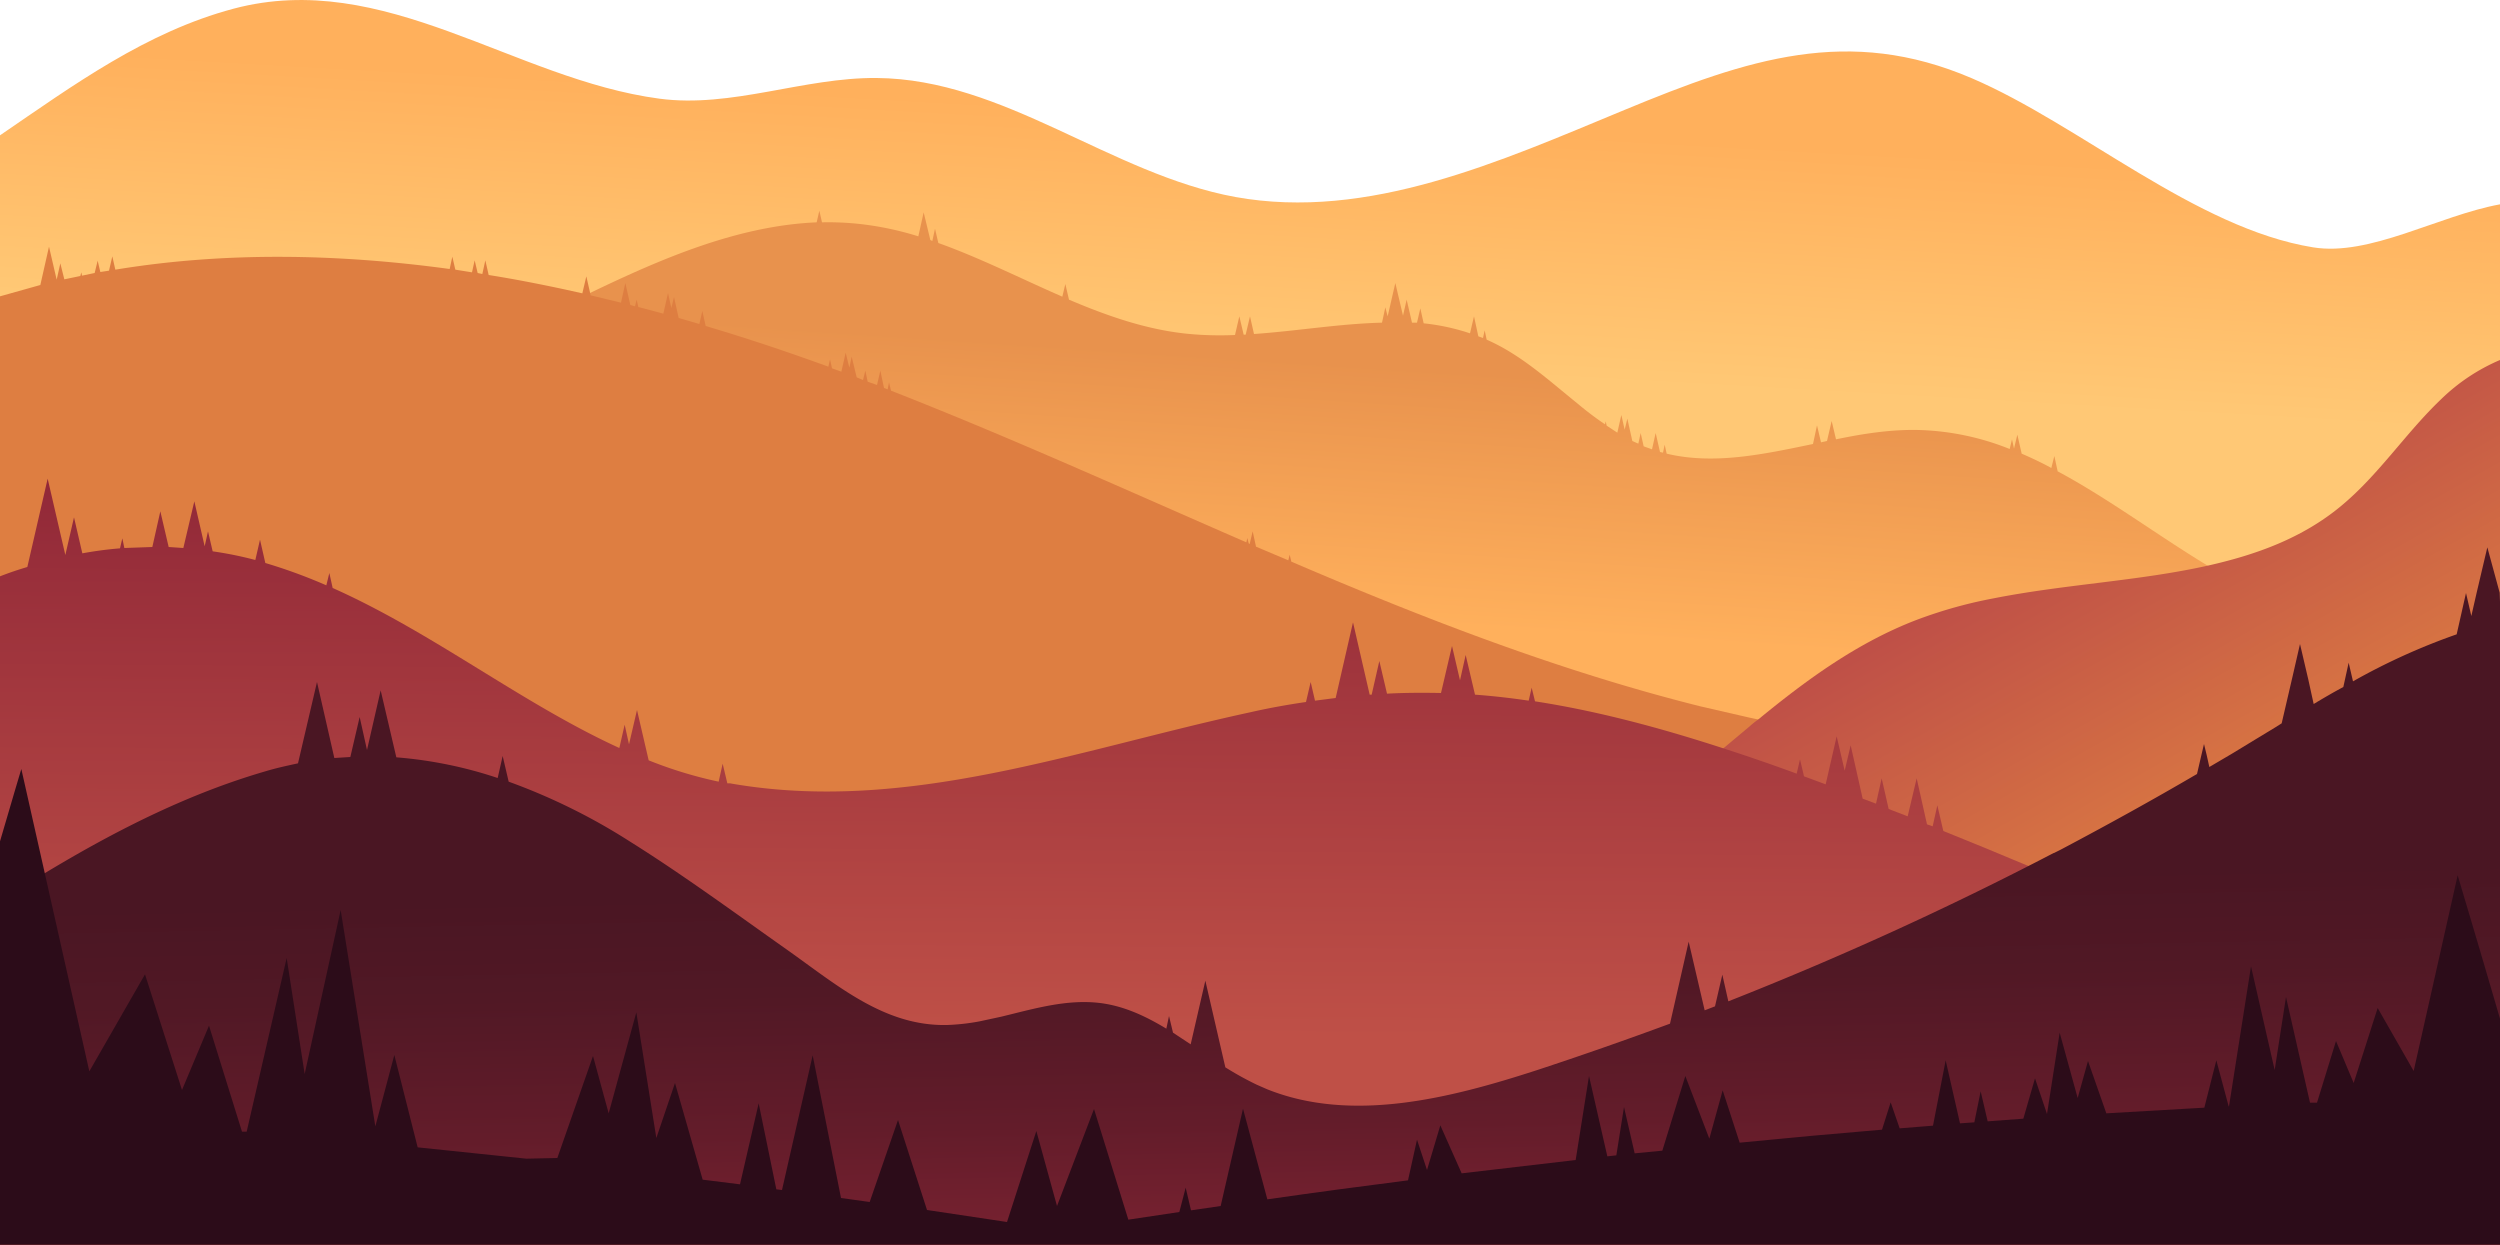 <svg id="BACKGROUND" xmlns="http://www.w3.org/2000/svg" xmlns:xlink="http://www.w3.org/1999/xlink" viewBox="0 0 750 373.4"><defs><style>.cls-1{fill:url(#linear-gradient);}.cls-2{fill:url(#linear-gradient-2);}.cls-3{fill:#de7e41;}.cls-4{fill:url(#linear-gradient-3);}.cls-5{fill:url(#linear-gradient-4);}.cls-6{fill:url(#linear-gradient-5);}.cls-7{fill:#2c0c19;}</style><linearGradient id="linear-gradient" x1="384.75" y1="35.28" x2="380.56" y2="109.17" gradientUnits="userSpaceOnUse"><stop offset="0" stop-color="#ffb05c"/><stop offset="1" stop-color="#ffc875"/></linearGradient><linearGradient id="linear-gradient-2" x1="386.05" y1="107.78" x2="380.94" y2="184.33" gradientUnits="userSpaceOnUse"><stop offset="0" stop-color="#e8924d"/><stop offset="1" stop-color="#ffb05c"/></linearGradient><linearGradient id="linear-gradient-3" x1="480.37" y1="240.48" x2="541.67" y2="348.81" gradientUnits="userSpaceOnUse"><stop offset="0" stop-color="#bf5047"/><stop offset="0.88" stop-color="#de7e42"/></linearGradient><linearGradient id="linear-gradient-4" x1="375.86" y1="146.06" x2="374.74" y2="311.11" gradientUnits="userSpaceOnUse"><stop offset="0" stop-color="#912838"/><stop offset="1" stop-color="#bf5047"/></linearGradient><linearGradient id="linear-gradient-5" x1="374.81" y1="265.83" x2="377.51" y2="407.52" gradientUnits="userSpaceOnUse"><stop offset="0" stop-color="#4a1623"/><stop offset="0.21" stop-color="#511825"/><stop offset="0.5" stop-color="#631c2a"/><stop offset="0.84" stop-color="#812433"/><stop offset="1" stop-color="#912838"/></linearGradient></defs><title>hillsb</title><path class="cls-1" d="M750,61.3V373.4H0V40.6c22.1-15.1,43.8-31,70.1-38,45.2-12,84.1,21.2,127.7,27,21.7,2.9,43.3-6.4,65.2-6.2,38.3.3,70.1,28.8,107.6,35.7,39.9,7.2,79.5-10.7,116.7-26.1s67.3-25.4,104.3-9.5c32.4,13.9,67.1,45,102.3,50.7C710.9,77,731.5,64.7,750,61.3Z"/><path class="cls-2" d="M750,186.4v187H0V173.6l169.3-82,2.7-1.3,5-2.4c21.6-10.4,44.4-20.2,68-21.2l.8-3.5.8,3.5a87,87,0,0,1,11.4.5,93.9,93.9,0,0,1,17.5,3.7l1.6-7.2,2,8.3.6.3.8-3.7,1,4.3c12.6,4.5,24.8,10.7,37.2,16.1l.9-3.8,1.1,4.7c11.3,4.8,22.9,8.9,35.2,10.2a101.4,101.4,0,0,0,14.6.4l1.3-5.6,1.3,5.5h.6l1.3-5.5,1.2,5.3c12.9-.9,25.8-3.1,38.4-3.4l1-4.6.7,2.7,2.3-10,2.3,9.8,1.1-4.8,1.6,6.9h1.5l1-4.3,1,4.5A64.8,64.8,0,0,1,441,100l1.2-5.1,1.3,6,1.4.5.5-2.3.6,2.8c10.3,4.5,18.6,12.2,27.3,19.2a97.9,97.9,0,0,0,8.2,6.2l.2-.9.3,1.3,3.2,2.1,1.2-5.3,1,4.4.8-3.3,1.5,6.7,1.8.8.7-3.2.9,4,2.5.9,1.1-4.9,1.3,5.7.9.2.5-2.4.6,2.7c14.2,3.4,29,.2,43.9-2.9l1.2-5.6,1.2,5.1,1.8-.4,1.4-6,1.3,5.5c8.2-1.7,16.5-3,24.8-2.8a78.8,78.8,0,0,1,27.3,5.7l.7-2.9.6,2.8,1-4.2,1.3,5.7c3,1.3,6,2.7,8.9,4.3l.9-3.6,1,4.6c15.3,8.2,29.8,19.1,45,28.3a183.2,183.2,0,0,0,16.2,8.9,96.8,96.8,0,0,0,28.9,8.8l6.8.5c7.7.4,15.6-.2,23.5-.7Z"/><path class="cls-3" d="M682.6,225.1a524.9,524.9,0,0,1-157.7-9.8l-14.8-3.4c-42.3-10.6-82.8-26.3-122.7-43.4l-.5-2.1-.4,1.7-9.7-4.1-1-4.6-.9,3.8-.3-.2-.4-1.6-.3,1.3c-35.4-15.4-70.6-31.4-106.6-45.5l-.6-2.5-.4,2.1-1.1-.4-1.1-5.2-1,4.3-2.8-1-.7-3.3-.7,2.8-1.9-.8-1.5-6.2-.7,3.3-1.1-4.5-1.3,5.7-2.8-1-.6-2.7-.5,2.2c-12.1-4.4-24.3-8.5-36.8-12.2l-1-4.5-.9,3.9-6.2-1.8-1.4-6.3-.8,3.3-1-4.5L199,94.1l-7.5-2-.5-2.2-.5,2-1.4-.4-1.5-6.6-1.3,5.9-9.1-2.2-1.3-5.7L174.7,88l-5.4-1.2c-7.5-1.6-15.1-3.1-22.7-4.3l-1-4.4-.9,4.1-1.4-.3-.9-3.8-.8,3.6-5-.8-.9-3.9-.8,3.7c-33.7-4.6-67.6-5.2-100.3.2l-.9-4-1,4.3-2.6.4-.8-3.4-.9,3.7-3.8.8-.2-1-.3,1.1-4.8,1L18.1,79,17,83.9,14.7,74,12.1,85.5,0,88.9V373.4H750V214.6A546,546,0,0,1,682.6,225.1Z"/><path class="cls-4" d="M750,108V373.4H211c31.7-12.8,56.1-40,82.9-63l6.5-5.4c15.4-12.6,31.8-23.3,51-28.9,33.4-9.8,70.6-2.2,103.8-12.6,23.7-7.5,42.8-23.2,61.8-39l7.9-6.6a24.3,24.3,0,0,1,2.5-2c14.6-12,29.8-23.1,47.5-29.9a137.1,137.1,0,0,1,23.2-6.5c21.2-4.2,43.6-5.2,64.2-9.8,14.7-3.3,28.4-8.3,39.9-17.8s19.4-21.9,30.1-32.1A57.7,57.7,0,0,1,750,108Z"/><path class="cls-5" d="M743.8,315.9,616.2,263l-20.9-8.7-12.3-5-1.8-7.7-1.4,6.3-1.7-.6L575,233.5l-2.7,11.4-5.7-2.2-2.1-9.2-1.7,7.6-4-1.5-3.6-16-1.8,7.6L551,220.9l-3.3,14.4-6.5-2.4-1.2-5.1-1,4.3c-7.3-2.7-14.6-5.2-22-7.6-20-6.5-38.4-11.3-56.5-14.1l-1-4.1-.9,3.9c-5.4-.8-10.7-1.4-16.1-1.8l-2.8-11.9-1.7,7.6-2.4-10.3-3.3,14.1c-5.3-.1-10.7-.1-16.2.2l-2.3-9.8-2.3,10.1h-.6l-5-21.7-5.2,22.7-6.2.8-1.3-5.6-1.4,6c-5.5.8-11.1,1.8-16.8,3.1C322.8,225,271.7,244.3,219,235h-.8l-1.4-5.9-1.2,5.4a127.3,127.3,0,0,1-21-6.4l-3.5-15.1-2.4,10.3-1.3-5.9-1.6,7c-29.3-13.4-55.9-34.6-86-48l-1-4.5-.9,3.7a159.4,159.4,0,0,0-18.3-6.7L78,161.9,76.6,168a111.6,111.6,0,0,0-12.8-2.6l-1.4-6-1,4.5-3.1-13.5-3.3,14-4.4-.3-2.5-10.7-2.4,10.7-8.4.3-.6-2.9-.7,3A113,113,0,0,0,24.7,166l-2.5-10.8-2.6,11.3-5.3-22.9L8.2,170.1c-2.7.8-5.4,1.7-8.2,2.8V373.4H750V318.6Z"/><path class="cls-6" d="M750,180.5V373.4H0V270.3c25.1-16,51.1-30.6,79.6-38.9,3.3-1,6.6-1.7,9.8-2.4l5.7-24.4,5.2,22.8,4.8-.3,2.8-12,2.2,9.9,4.1-17.9,4.7,20.1a127.3,127.3,0,0,1,30.4,6.2l1.5-6.6,1.8,7.7a183.1,183.1,0,0,1,36.6,18.1c15.5,9.7,31.3,21.3,46.6,32.1s29.4,23.2,48.3,22.8a63.9,63.9,0,0,0,9.8-1.1l6.5-1.4c9.9-2.4,19.6-5.3,29.6-4.1,7.2.9,13.6,3.9,19.9,7.7l.8-3.8,1.2,5,5.3,3.5,4.4-19.1,6,26a96.6,96.6,0,0,0,9.4,5.2l3.2,1.4c25.3,10.1,54.5,2.8,80.7-5.7,13.4-4.4,26.8-9.1,40.1-14l5.6-24.6,4.8,20.6,3.1-1.2,2.2-9.5,1.8,8a1021.5,1021.5,0,0,0,97.6-44.5h.1l2-1c13.8-7.3,27.4-14.8,40.9-22.7l1.3-5.6.8-3.4.8,3.3.8,3.6,6.8-4,6.9-4.2,6.1-3.7,1.9-1.2,3.3-14.2,2.2-9.6,2.5,10.7,1.6,7.3c3-1.8,5.9-3.5,8.9-5.1l1.6-7.3,1.3,5.6A192,192,0,0,1,737,190.3l.7-3.1,2.1-9.3v0l1.6,6.9,1.6-7,3.2-13.6,3.7,13.6Z"/><path class="cls-7" d="M724.1,321.3l-10.8-18.9-7.2,22.5-5.3-12.6-5.7,18.5H693l-7.2-31.7L682.4,321l-7.1-31.1-6.6,42h-.1l-3.7-13.8-3.6,14.2L631.9,334l-5.5-15.7-3.1,11.1-5.4-19.6-3.8,24.4-3.6-10.7L607,335.6l-10.7.8-2.1-9-1.9,9.3-4.3.3-4.3-18.9-3.8,19.6-10,.8-2.7-7.8-2.6,8.2c-14.3,1.2-28.6,2.5-42.7,3.9l-5.1-15.7-4,14.5-7.2-18.8-6.9,22.4-8.3.8-3.2-13.9-2.3,14.5-2.7.3-5.5-24.1-4,25.2-34.2,4-6.4-14.4-4,13.4-3-9.1-2.7,12.2c-14.2,1.8-28.3,3.7-42.2,5.7l-7.3-27.2-6.7,29.2-8.9,1.3-1.6-6.8-1.9,7.3-15.3,2.3-10.3-33.2-11.1,29.1-6.2-22.5-8.8,27.3-24-3.6-8.7-27-8.5,24.6-8.6-1.2-8.5-42.8L234.6,357l-1.7-.2L227.6,331,222,355.3l-11.2-1.4-8.3-29-5.6,16.5-6-37.7L182.6,334l-4.7-17.2-10.7,30.6-9.3.2-32.6-3.4-7-27.7-5.7,21.4L102.2,273,91.4,322.2,86,287.4,74,339.5H72.6l-9.9-31.8L54.6,327,43.5,292.3,26.8,321.4,6.4,230.7s-2.7,9-6.4,21.7v121H750V305.6c-5.7-19.6-12.7-43-12.7-43Z"/></svg>